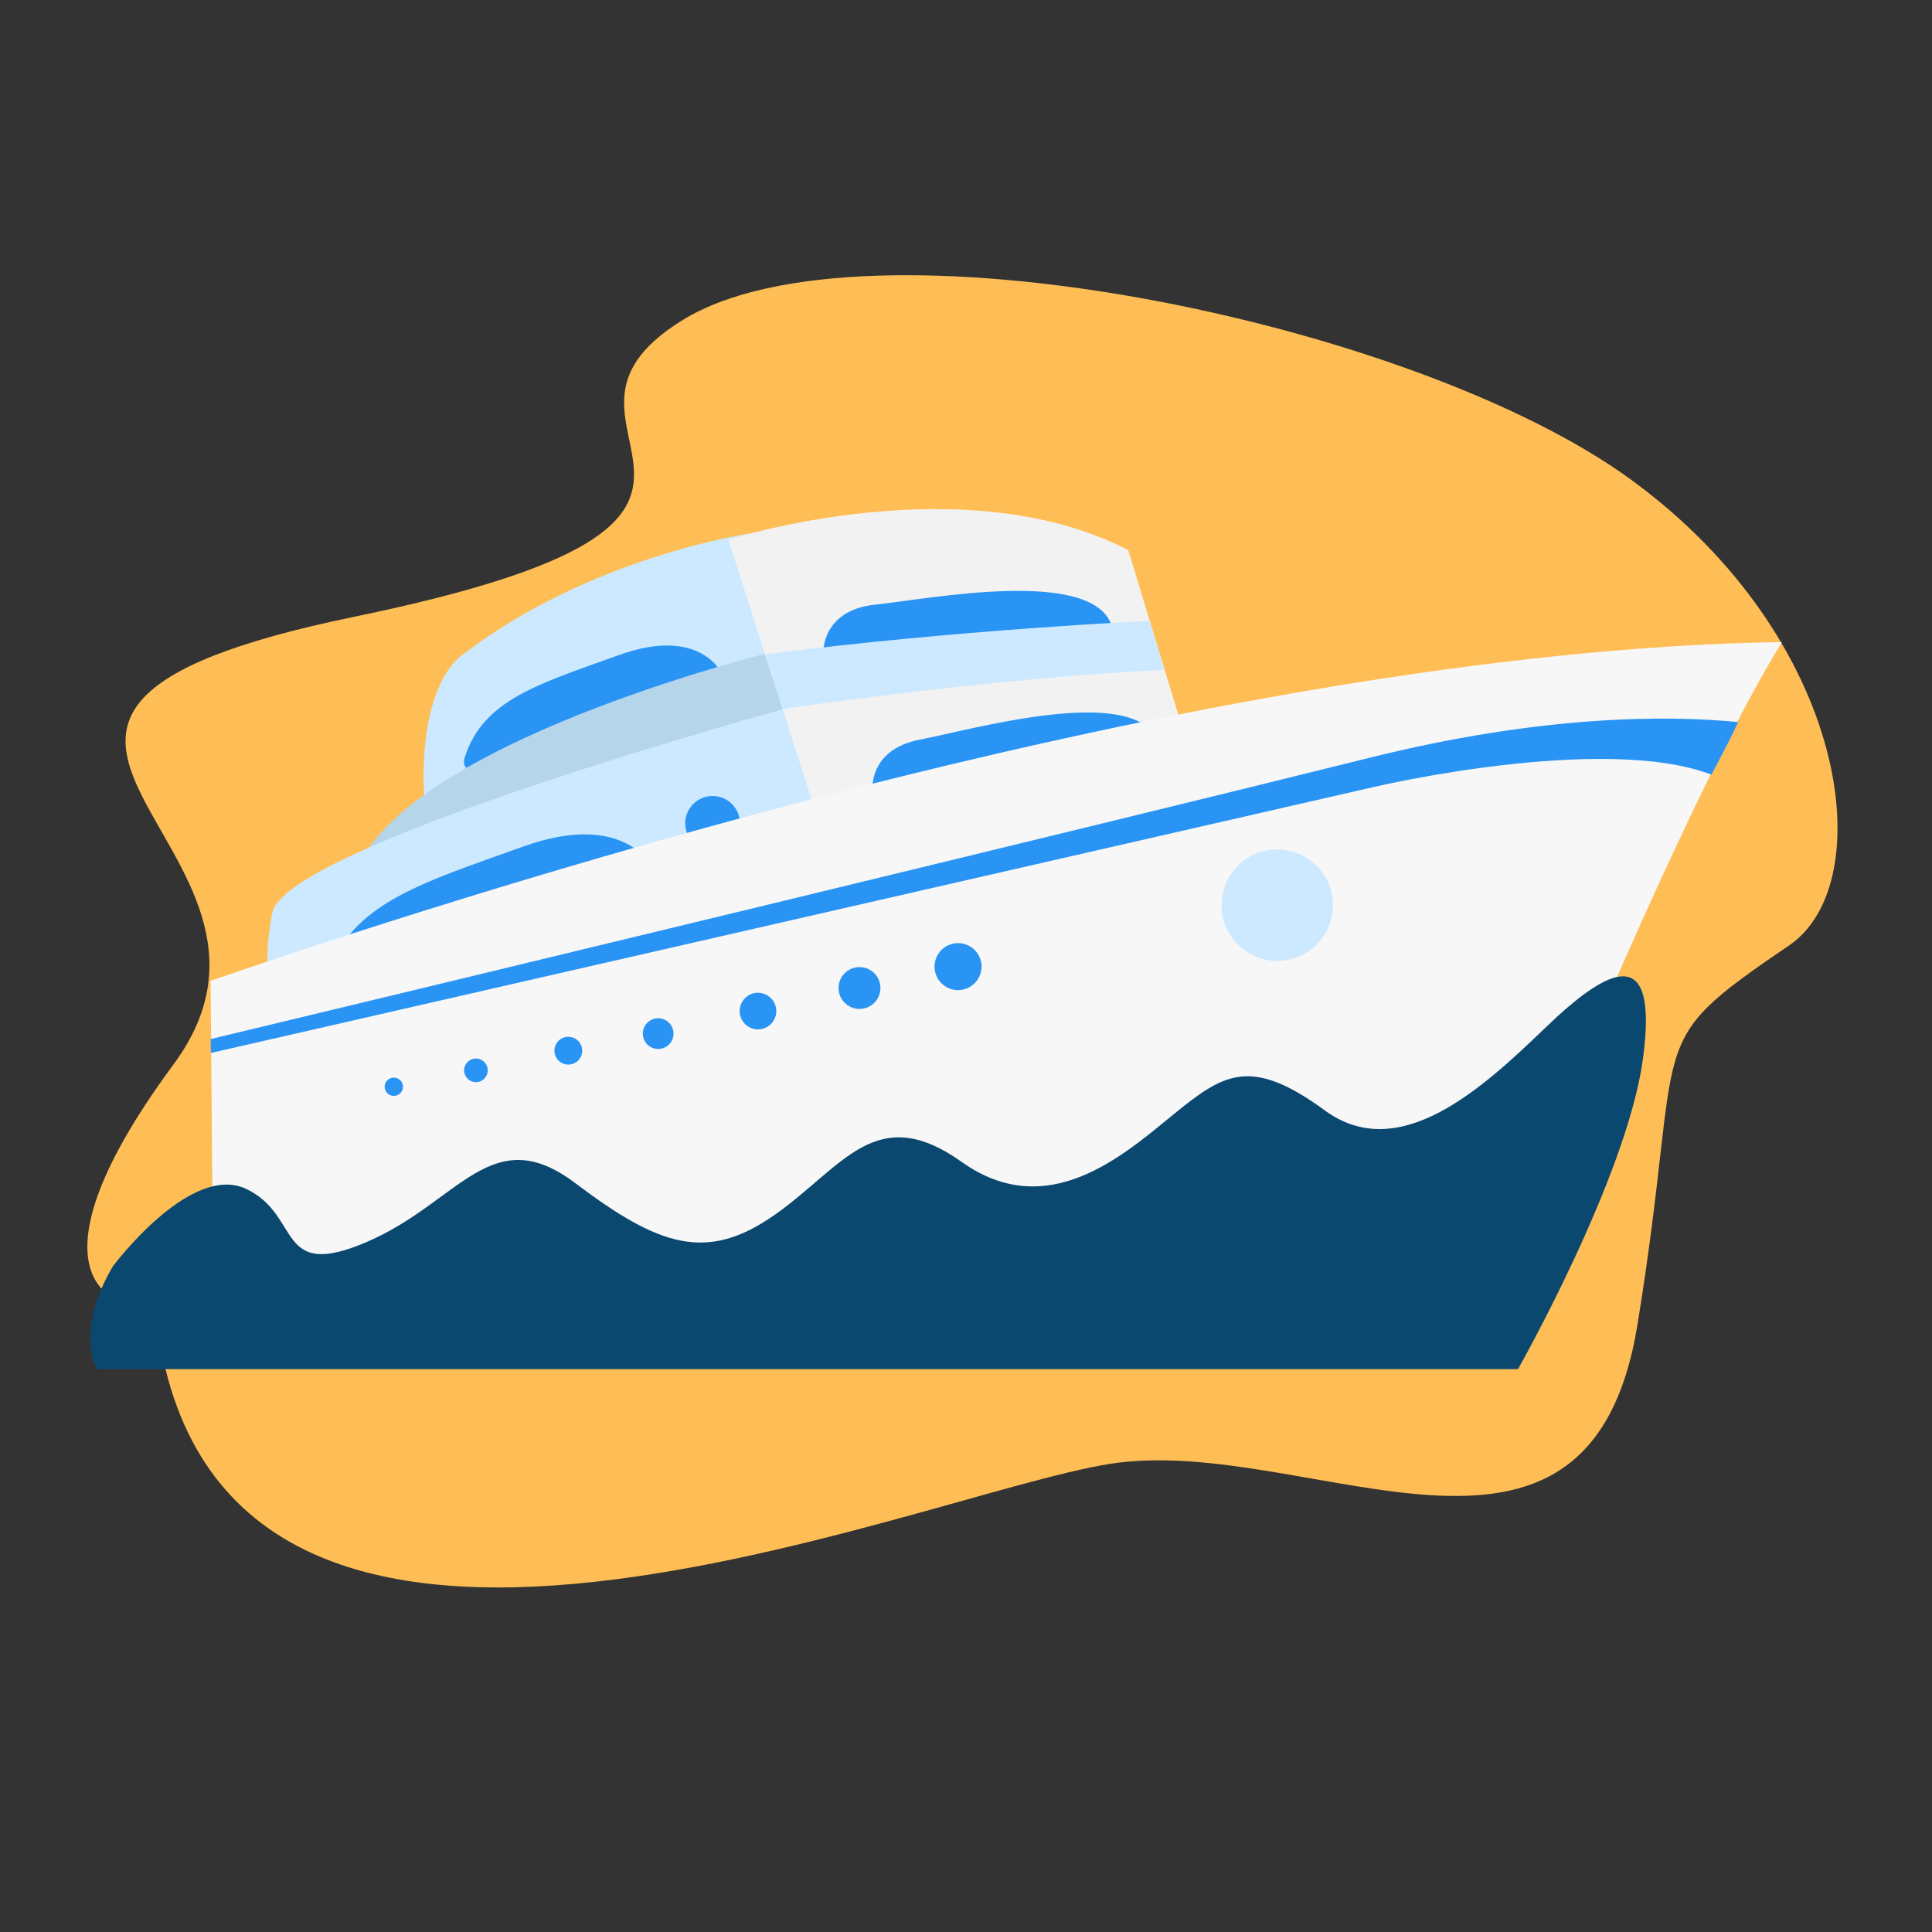 <svg xmlns="http://www.w3.org/2000/svg" xmlns:xlink="http://www.w3.org/1999/xlink" version="1.1" x="0px" y="0px" width="720px" height="720px" viewBox="0 0 720 720" enable-background="new 0 0 720 720" xml:space="preserve">
<rect x="0" y="0" width="720" height="720" fill="#333333" stroke="none"/>
<g id="Shape_8_1_" enable-background="new    ">
	<g id="Shape_8">
		<g>
			<path fill-rule="evenodd" clip-rule="evenodd" fill="#FFBE55" d="M607.819,178.742C526.17,119.179,321.607,78,254.505,119.211     c-67.102,41.211,59.286,73.096-122.45,110.623c-181.735,37.527-6.878,84.931-67.41,166.869     c-60.531,81.938-19.073,93.368-6.961,88.817c16.635,187.921,282.912,71.25,356.325,59.964s178.137,59.791,196.244-51.901     c18.058-111.395,0.422-103.035,56.57-141.316C700.8,329.101,689.469,238.305,607.819,178.742z"/>
		</g>
	</g>
</g>
<g id="Shape_4_1_" enable-background="new    ">
	<g id="Shape_4">
		<g>
			<path fill-rule="evenodd" clip-rule="evenodd" fill="#CCE9FF" d="M280.08,198.72c0,0-59.753,8.404-107.76,45.36     c0,0-17.681,10.335-13.92,58.32c0,0,94.202-37.723,128.88-56.16L280.08,198.72z"/>
		</g>
	</g>
</g>
<g id="Shape_7_copy_1_" enable-background="new    ">
	<g id="Shape_7_copy">
		<g>
			<path fill-rule="evenodd" clip-rule="evenodd" fill="#2A94F4" d="M230.722,244.1c-30.065,10.82-50.585,16.627-57.494,38.063     C166.32,303.6,268.8,250.695,268.8,250.695S260.787,233.28,230.722,244.1z"/>
		</g>
	</g>
</g>
<g id="Shape_3_1_" enable-background="new    ">
	<g id="Shape_3">
		<g>
			<path fill-rule="evenodd" clip-rule="evenodd" fill="#B5D5EA" d="M288.96,242.64c0,0-127.369,30.967-153.84,77.04     c0,0,138.24-25.777,157.68-54.48L288.96,242.64z"/>
		</g>
	</g>
</g>
<g id="Shape_2_1_" enable-background="new    ">
	<g id="Shape_2">
		<g>
			<path fill-rule="evenodd" clip-rule="evenodd" fill="#CCE9FF" d="M293.76,263.76c0,0-182.348,49.845-192,75.36     c0,0-4.406,17.948-0.48,30.48c3.926,12.533,207.12-56.64,207.12-56.64L293.76,263.76z"/>
		</g>
	</g>
</g>
<g id="Shape_7_1_" enable-background="new    ">
	<g id="Shape_7">
		<g>
			<path fill-rule="evenodd" clip-rule="evenodd" fill="#2A94F4" d="M195.089,315.454c-38.303,13.774-64.446,21.167-73.247,48.456     C113.04,391.2,243.6,323.85,243.6,323.85S233.392,301.68,195.089,315.454z M265.56,296.64c-5.633,0-10.2,4.567-10.2,10.2     c0,5.633,4.567,10.2,10.2,10.2s10.2-4.567,10.2-10.2C275.76,301.207,271.193,296.64,265.56,296.64z"/>
		</g>
	</g>
</g>
<g id="Shape_5_1_" enable-background="new    ">
	<g id="Shape_5">
		<g>
			<path fill-rule="evenodd" clip-rule="evenodd" fill="#F2F2F2" d="M420.486,205.048c-61.475-32.008-149.046-3.928-149.046-3.928     l33.36,104.16l141.12-16.56L420.486,205.048z"/>
		</g>
	</g>
</g>
<g id="Shape_10_1_" enable-background="new    ">
	<g id="Shape_10">
		<g>
			<path fill-rule="evenodd" clip-rule="evenodd" fill="#2A94F4" d="M342.796,275.634c-19.516,3.757-17.648,19.326-17.648,19.326     l106.132-19.317C421.786,254.88,362.312,271.877,342.796,275.634z"/>
		</g>
	</g>
</g>
<g id="Shape_1_1_" enable-background="new    ">
	<g id="Shape_1">
		<g>
			<path fill-rule="evenodd" clip-rule="evenodd" fill="#F7F7F7" d="M78.48,365.52l0.96,112.08c0,0,241.997-13.416,467.28,20.88     c0,0,73.665-188.175,117.36-259.2C449.171,242.43,160.77,337.223,78.48,365.52z"/>
		</g>
	</g>
</g>
<g id="Shape_10_copy_1_" enable-background="new    ">
	<g id="Shape_10_copy">
		<g>
			<path fill-rule="evenodd" clip-rule="evenodd" fill="#2A94F4" d="M326.047,225.35c-19.765,2.083-19.228,17.755-19.228,17.755     l107.391-10.218C406.516,211.391,345.811,223.267,326.047,225.35z"/>
		</g>
	</g>
</g>
<g id="Rectangle_2_1_" enable-background="new    ">
	<g id="Rectangle_2">
		<g>
			<path fill-rule="evenodd" clip-rule="evenodd" fill="#2A94F4" d="M509.865,282.523     c-95.264,23.771-372.489,90.608-431.324,104.696c-0.061,1.148,0.088,5.181,0.088,5.181l433.778-99.207     c0,0,85.046-19.948,125.411-4.494c5.152-9.763,8.337-15.95,9.941-19.609C621.164,266.5,574.478,266.4,509.865,282.523z"/>
		</g>
	</g>
</g>
<g id="Shape_6_1_" enable-background="new    ">
	<g id="Shape_6">
		<g>
			<path fill-rule="evenodd" clip-rule="evenodd" fill="#CCE9FF" d="M428.4,231.36c0,0-72.378,3.378-143.04,12.48l6.24,20.4     c0,0,73.395-11.112,142.32-14.64L428.4,231.36z"/>
		</g>
	</g>
</g>
<g id="Shape_9_1_" enable-background="new    ">
	<g id="Shape_9">
		<g>
			<path fill-rule="evenodd" clip-rule="evenodd" fill="#0B4870" d="M576.036,382.885c-23.303,22.419-54.424,51.359-82.309,30.939     c-27.885-20.42-37.93-13.577-56.632,1.679c-18.702,15.256-46.814,40.22-78.709,17.508s-44.212,1.795-69.591,19.667     c-25.378,17.872-43.153,11.836-74.39-11.752c-31.237-23.589-43.191,7.015-77.509,21.825     c-34.318,14.811-24.268-9.767-45.114-19.667c-20.846-9.9-49.673,28.781-49.673,28.781c-14.269,23.89-5.999,38.374-5.999,38.374     h529.608c0,0,40.584-71.605,46.554-115.603C618.24,350.64,599.339,360.466,576.036,382.885z"/>
		</g>
	</g>
</g>
<g id="Ellipse_1_1_" enable-background="new    ">
	<g id="Ellipse_1">
		<g>
			<circle fill-rule="evenodd" clip-rule="evenodd" fill="#CCE9FF" cx="475.984" cy="337.336" r="20.76"/>
		</g>
	</g>
</g>
<g id="Ellipse_1_copy_1_" enable-background="new    ">
	<g id="Ellipse_1_copy">
		<g>
			<path fill-rule="evenodd" clip-rule="evenodd" fill="#2A94F4" d="M358.779,351.643c-4.742-0.961-9.364,2.104-10.325,6.846     c-0.961,4.742,2.104,9.364,6.846,10.325c4.742,0.961,9.364-2.104,10.325-6.846C366.586,357.227,363.521,352.604,358.779,351.643z      M321.857,360.557c-4.222-0.855-8.338,1.874-9.194,6.096c-0.855,4.222,1.874,8.338,6.096,9.193s8.338-1.874,9.193-6.096     C328.809,365.528,326.079,361.412,321.857,360.557z M283.836,370.109c-3.695-0.749-7.298,1.64-8.047,5.336     c-0.749,3.695,1.64,7.298,5.336,8.047c3.696,0.749,7.298-1.64,8.047-5.336S287.531,370.857,283.836,370.109z M246.417,379.588     c-3.099-0.628-6.121,1.376-6.749,4.475c-0.628,3.099,1.376,6.121,4.475,6.749c3.099,0.628,6.121-1.376,6.749-4.475     C251.52,383.238,249.516,380.216,246.417,379.588z M212.828,386.488c-2.801-0.568-5.533,1.243-6.1,4.045     c-0.568,2.801,1.243,5.533,4.045,6.1c2.801,0.568,5.533-1.243,6.1-4.045C217.44,389.786,215.629,387.055,212.828,386.488z      M178.235,394.563c-2.384-0.483-4.709,1.058-5.192,3.442c-0.483,2.384,1.058,4.709,3.442,5.192s4.709-1.058,5.192-3.442     C182.16,397.37,180.619,395.046,178.235,394.563z M147.438,401.654c-1.848-0.374-3.649,0.82-4.023,2.668     c-0.374,1.848,0.82,3.649,2.668,4.023c1.848,0.374,3.649-0.82,4.023-2.668C150.48,403.83,149.286,402.029,147.438,401.654z"/>
		</g>
	</g>
</g>
</svg>
